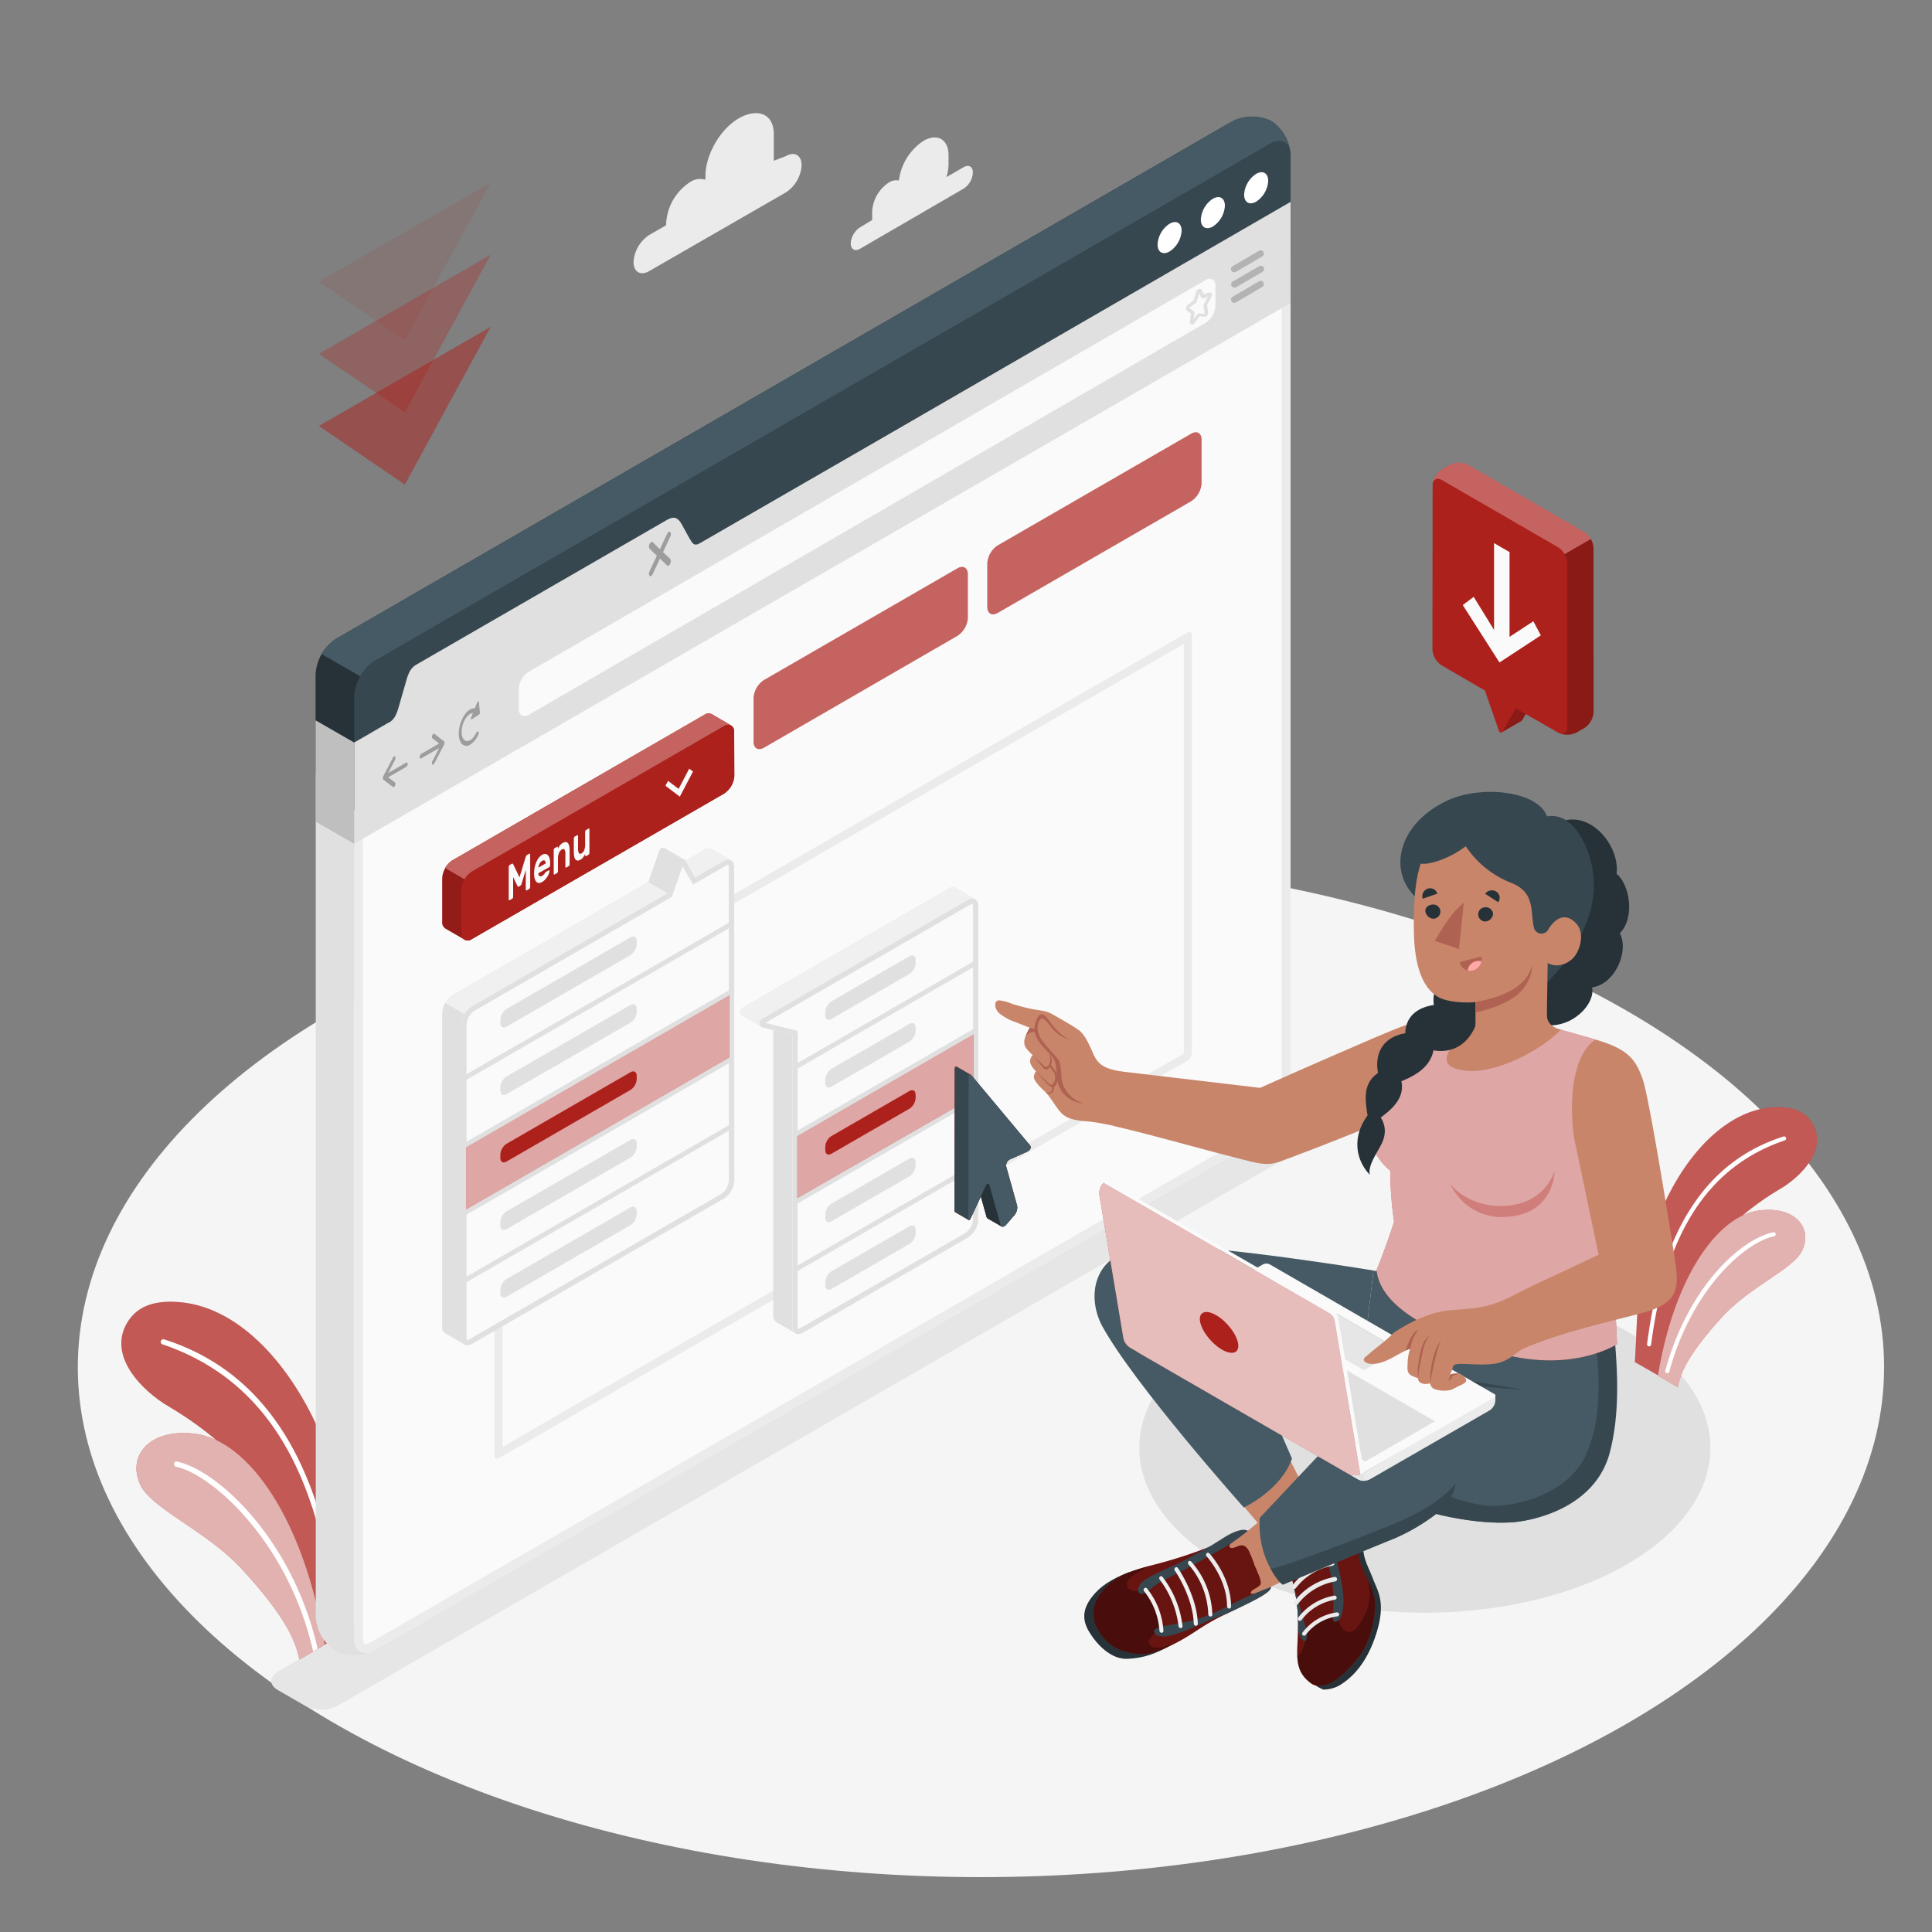 <svg xmlns="http://www.w3.org/2000/svg" viewBox="0 0 500 500"><rect x="0" y="0" width="500" height="500" fill="#808080" stroke="none"/><g id="freepik--Floor--inject-38"><ellipse id="freepik--floor--inject-38" cx="253.87" cy="353.84" rx="233.73" ry="131.96" style="fill:#f5f5f5"></ellipse></g><g id="freepik--Shadows--inject-38"><path id="freepik--Shadow--inject-38" d="M79.06,441.51l-7.17-4.14c-2.26-1.31-2.26-3.42,0-4.73L323.52,287.35a9.09,9.09,0,0,1,8.19,0l7.22,4.14c2.26,1.3,2.26,3.41,0,4.71L87.25,441.51A9.09,9.09,0,0,1,79.06,441.51Z" style="fill:#e6e6e6"></path><ellipse id="freepik--shadow--inject-38" cx="368.76" cy="374.7" rx="73.9" ry="42.67" style="fill:#e0e0e0"></ellipse></g><g id="freepik--Plants--inject-38"><g id="freepik--plants--inject-38"><path d="M91.66,421.24c-1-15.22.07-30.69-9.42-51.69-8-17.62-21.12-31.5-36.07-32.58-6.2-.45-10.68,1-13.29,5.41-4.57,7.75,2.24,16.06,9.54,20.85C45.63,365.34,72,379,79.29,409.29l3.16,17.25,1-.59Z" style="fill:#AD211C"></path><path d="M91.66,421.24c-1-15.22.07-30.69-9.42-51.69-8-17.62-21.12-31.5-36.07-32.58-6.2-.45-10.68,1-13.29,5.41-4.57,7.75,2.24,16.06,9.54,20.85C45.63,365.34,72,379,79.29,409.29l3.16,17.25,1-.59Z" style="fill:#fff;opacity:0.25"></path><path d="M86.85,416a.67.67,0,0,1-.57-.58C81.54,378.6,67.55,356.56,42,347.89a.66.66,0,0,1-.34-.89.69.69,0,0,1,.89-.34c25.77,8.23,40.25,31.29,45.05,68.63A.67.67,0,0,1,87,416Z" style="fill:#fff"></path><path d="M77.49,429.51c-1.08-5.28-3.92-11.4-14.67-23.19-9.28-10.18-23.75-15.86-26.58-22.18-3.4-7.6,2.7-14.58,14.34-13.07,14,1.82,28.27,22.64,33.46,54.57Z" style="fill:#AD211C"></path><path d="M77.49,429.51c-1.08-5.28-3.92-11.4-14.67-23.19-9.28-10.18-23.75-15.86-26.58-22.18-3.4-7.6,2.7-14.58,14.34-13.07,14,1.82,28.27,22.64,33.46,54.57Z" style="fill:#fff;opacity:0.65"></path><path d="M45.83,378.26a.65.65,0,0,0-.79.52.67.67,0,0,0,.52.8c9.41,2,29.08,19.65,35.45,47.69a.5.5,0,0,0,0,.13l1.19-.7C75.77,398.33,56.22,380.43,45.83,378.26Z" style="fill:#fff"></path></g><g id="freepik--plants--inject-38"><path d="M423.1,352.51c.82-11.92-.06-24,7.37-40.45,6.23-13.79,16.52-24.64,28.23-25.49,4.85-.35,8.35.78,10.39,4.23,3.58,6.07-1.75,12.57-7.46,16.32-2.51,1.65-23.17,12.33-28.85,36l-2.47,13.49-.82-.46Z" style="fill:#AD211C"></path><path d="M423.1,352.51c.82-11.92-.06-24,7.37-40.45,6.23-13.79,16.52-24.64,28.23-25.49,4.85-.35,8.35.78,10.39,4.23,3.58,6.07-1.75,12.57-7.46,16.32-2.51,1.65-23.17,12.33-28.85,36l-2.47,13.49-.82-.46Z" style="fill:#fff;opacity:0.25"></path><path d="M426.86,348.44a.53.53,0,0,0,.45-.45c3.71-28.85,14.66-46.1,34.63-52.88a.52.52,0,0,0,.27-.69.55.55,0,0,0-.7-.27c-20.16,6.44-31.49,24.48-35.25,53.7a.54.54,0,0,0,.46.59Z" style="fill:#fff"></path><path d="M434.19,359c.84-4.14,3.07-8.92,11.47-18.15,7.26-8,18.59-12.41,20.81-17.36,2.66-5.94-2.12-11.4-11.22-10.22C444.3,314.67,433.12,331,429.07,356Z" style="fill:#AD211C"></path><path d="M434.19,359c.84-4.14,3.07-8.92,11.47-18.15,7.26-8,18.59-12.41,20.81-17.36,2.66-5.94-2.12-11.4-11.22-10.22C444.3,314.67,433.12,331,429.07,356Z" style="fill:#fff;opacity:0.65"></path><path d="M431.61,355.35A.54.54,0,0,0,432,355c5.91-21.64,19.77-33.52,27.13-35.06a.53.53,0,0,0,.41-.63.51.51,0,0,0-.62-.4c-8.15,1.7-21.91,13.72-27.94,35.81a.53.53,0,0,0,.37.65A.55.55,0,0,0,431.61,355.35Z" style="fill:#fff"></path></g></g><g id="freepik--Clouds--inject-38"><g id="freepik--clouds--inject-38"><path d="M222.59,58.83l3.13-1.9a6.48,6.48,0,0,1,0-.65V54.73a9.56,9.56,0,0,1,4.33-7.5,3.35,3.35,0,0,1,2.58-.5A14.47,14.47,0,0,1,239,36.45c3.58-2.06,6.48-.39,6.48,3.74v2.33a11.25,11.25,0,0,1-.55,3.32l4.45-2.57c1.33-.77,2.4-.15,2.4,1.39a5.31,5.31,0,0,1-2.4,4.16l-26.8,15.56c-1.33.77-2.41.14-2.41-1.39A5.32,5.32,0,0,1,222.59,58.83Z" style="fill:#ebebeb"></path><path d="M203.38,40.41l-3.13,1.2v-6.9c0-5.47-4.37-6.78-9.1-4.05h0c-4.74,2.74-8.58,9.39-8.58,14.86v1a4.62,4.62,0,0,0-4,.62h0a13.63,13.63,0,0,0-6.17,10.69v.45l-4.37,2.53a9,9,0,0,0-4.07,7c0,2.59,1.82,3.64,4.07,2.34L203.38,49.8a9,9,0,0,0,4.07-7C207.45,40.16,205.63,39.11,203.38,40.41Z" style="fill:#ebebeb"></path></g></g><g id="freepik--Arrows--inject-38"><g id="freepik--down-arrows--inject-38"><polygon points="82.53 110.24 127 84.57 104.77 125.41 82.53 110.24" style="fill:#AD211C;opacity:0.5"></polygon><polygon points="82.53 91.57 127 65.9 104.77 106.74 82.53 91.57" style="fill:#AD211C;opacity:0.3"></polygon><polygon points="82.53 72.9 127 47.23 104.77 88.07 82.53 72.9" style="fill:#AD211C;opacity:0.1"></polygon></g></g><g id="freepik--Window--inject-38"><g id="freepik--window--inject-38"><g id="freepik--window--inject-38"><path d="M97,427a9,9,0,0,1-4.17,1.27,10.58,10.58,0,0,1-6.11-1.07,11.34,11.34,0,0,1-5-9l0-205.65,10,5.77V424c0,2.41,1.21,3.8,3,3.8A5.2,5.2,0,0,0,97,427Z" style="fill:#e0e0e0"></path><path d="M334,284.05a11.73,11.73,0,0,1-5.31,9.21L97,427c-2.92,1.7-5.3.32-5.3-3.07V192.17l14.63-8.44c2.92-1.7,147.27-85,150.19-86.72L334,52.24V284.05Z" style="fill:#fafafa"></path><path d="M331.72,56.17V284.05a9.53,9.53,0,0,1-4.17,7.24L95.83,425.08a2.61,2.61,0,0,1-1.23.42c-.58,0-.67-1-.67-1.53V193.48l13.5-7.79,76-43.91L257.62,99l74.1-42.8M334,52.24,256.48,97c-2.92,1.69-147.27,85-150.19,86.72l-14.63,8.44V424c0,2.41,1.2,3.8,2.94,3.8A4.78,4.78,0,0,0,97,427L328.68,293.26a11.73,11.73,0,0,0,5.31-9.21V52.24Z" style="fill:#ebebeb"></path><path d="M308.3,165.53h0m-1.93,1.12V272.41a.85.85,0,0,1-.18.34L130.08,374.43V268.66a.94.94,0,0,1,.18-.33L306.37,166.65m1.43-3.11a1,1,0,0,0-.55.17L129.2,266.5a2.72,2.72,0,0,0-1.23,2.13v108c0,.55.27.88.68.88a1.12,1.12,0,0,0,.54-.17l178.05-102.8a2.7,2.7,0,0,0,1.23-2.12v-108c0-.56-.28-.88-.68-.88Z" style="fill:#ebebeb"></path><path d="M86.67,208.52a11.37,11.37,0,0,1-5-9v-25A11.76,11.76,0,0,1,87,165.3L318.71,31.51a11.41,11.41,0,0,1,10.3-.19,11.38,11.38,0,0,1,5,9v25a11.69,11.69,0,0,1-5.31,9.2L97,208.33A11.39,11.39,0,0,1,86.67,208.52Z" style="fill:#263238"></path><path d="M333.94,39.47c-.37-2.75-2.61-3.75-5.26-2.21L97,171.05a11.26,11.26,0,0,0-3.75,4l-10-5.77a11,11,0,0,1,3.76-4L318.72,31.52a11.34,11.34,0,0,1,10.28-.2A11.4,11.4,0,0,1,333.94,39.47Z" style="fill:#455a64"></path><path d="M334,40.33V52.24L256.48,97c-2.92,1.69-147.27,85-150.19,86.72l-14.63,8.44V180.26a11.77,11.77,0,0,1,5.3-9.21L328.68,37.26C331.6,35.57,334,36.94,334,40.33Z" style="fill:#37474f"></path><path d="M325.09,45c1.72-1,3.12-.19,3.12,1.8a6.9,6.9,0,0,1-3.12,5.39c-1.71,1-3.11.18-3.11-1.8A6.9,6.9,0,0,1,325.09,45Z" style="fill:#fff"></path><path d="M313.89,51.44c1.72-1,3.11-.19,3.11,1.8a6.86,6.86,0,0,1-3.11,5.38c-1.72,1-3.11.19-3.11-1.79A6.86,6.86,0,0,1,313.89,51.44Z" style="fill:#fff"></path><path d="M302.69,57.9c1.72-1,3.11-.19,3.11,1.79a6.86,6.86,0,0,1-3.11,5.39c-1.72,1-3.11.19-3.11-1.79A6.86,6.86,0,0,1,302.69,57.9Z" style="fill:#fff"></path><path d="M100.67,187c1.48-.86,2-2.16,2.69-4.66l1.63-5.64c.59-2.26,1.21-3.81,2.7-4.66l64.85-37.45c1.49-.86,2.66-1,3.79.92l2,3.63c.85,1.46,1.27,2.32,2.75,1.46l50.36-29.06L334,52.24v26.2L91.66,218.36V192.17l9-5.22" style="fill:#e0e0e0"></path><polygon points="91.66 192.17 91.66 218.35 81.67 212.59 81.67 186.43 91.66 192.17" style="fill:#e0e0e0"></polygon><polygon points="91.66 192.17 91.66 218.35 81.67 212.59 81.67 186.43 91.66 192.17" style="opacity:0.15"></polygon><path d="M105.13,197.36l-4.66,2.69,1.77-3.42a.83.83,0,0,0,0-.83c-.14-.17-.37-.05-.53.25l-2.53,4.87h0a1.34,1.34,0,0,0-.07.18.14.14,0,0,1,0,.06,1.15,1.15,0,0,0,0,.26.66.66,0,0,0,0,.21l0,0a.41.41,0,0,0,.07.11h0l2.53,1.94a.21.21,0,0,0,.25,0,.78.78,0,0,0,.28-.36c.14-.32.12-.67,0-.79l-1.77-1.37,4.66-2.69a1,1,0,0,0,.38-.8C105.51,197.4,105.34,197.24,105.13,197.36Z" style="opacity:0.3"></path><path d="M109,195.11l4.66-2.69-1.77-1.37c-.16-.12-.18-.48,0-.8s.37-.48.53-.36l2.53,2h0a.26.26,0,0,1,.07.1s0,0,0,0a.66.66,0,0,1,0,.21,1.07,1.07,0,0,1,0,.25.14.14,0,0,0,0,.06,1.34,1.34,0,0,1-.07.18v0l-2.53,4.87a.7.7,0,0,1-.25.28.2.2,0,0,1-.28,0,.85.85,0,0,1,0-.84l1.77-3.42-4.66,2.7c-.21.12-.38-.05-.38-.37A1,1,0,0,1,109,195.11Z" style="opacity:0.3"></path><path d="M123.93,181.67c0-.28-.27-.24-.4.06l-.63,1.57c-1.09-.12-2.41.94-3.31,2.83-1.15,2.45-1.15,5.34,0,6.45a1.66,1.66,0,0,0,2.1.13,5.65,5.65,0,0,0,2.09-2.55.77.77,0,0,0,0-.81c-.14-.15-.38,0-.53.3-.86,1.83-2.26,2.64-3.13,1.81s-.86-3,0-4.82c.62-1.3,1.5-2.07,2.27-2.12l-.48,1.18c-.12.31,0,.59.19.46l1.9-1.24a.61.61,0,0,0,.21-.52Z" style="opacity:0.3"></path><path d="M171.59,142.9l1.87-4a1.2,1.2,0,0,0,0-1.23c-.22-.22-.58,0-.8.46l-1.87,4-1.87-1.8c-.22-.21-.58,0-.8.46a1.2,1.2,0,0,0,0,1.23l1.87,1.8-1.87,4a1.2,1.2,0,0,0,0,1.23.31.31,0,0,0,.4,0,1.2,1.2,0,0,0,.4-.49l1.87-4,1.87,1.8a.31.31,0,0,0,.4,0,1.4,1.4,0,0,0,.4-1.72Z" style="opacity:0.3"></path><path d="M134.26,183.47V178.3a5.66,5.66,0,0,1,2.56-4.43L312,72.48c1.41-.82,2.55-.16,2.55,1.47v5.18A5.63,5.63,0,0,1,312,83.55L136.82,185C135.41,185.76,134.26,185.1,134.26,183.47Z" style="fill:#fafafa"></path><path d="M308.56,84a.79.79,0,0,1-.23,0,.7.7,0,0,1-.39-.78l.26-2.1-1-.71a.67.67,0,0,1-.27-.57,1.13,1.13,0,0,1,.42-.89l1.5-1.16a.2.2,0,0,0,.07-.12l.67-2.2a.93.93,0,0,1,.76-.71A.61.61,0,0,1,311,75l.56,1.2,1.27-.49a.59.59,0,0,1,.67.16.91.91,0,0,1,0,1l-1.09,2a.28.28,0,0,0,0,.13l.25,1.84a1.15,1.15,0,0,1-.32.92.67.67,0,0,1-.59.23l-1.23-.15-1.32,1.69A.77.77,0,0,1,308.56,84Zm-.73-4.27,1,.71a.73.73,0,0,1,.26.7l-.17,1.4.89-1.13a.74.74,0,0,1,.67-.32l1.23.15a.3.3,0,0,0,.05-.14l-.26-1.84a1.15,1.15,0,0,1,.13-.67l.95-1.78-1,.38a.61.61,0,0,1-.77-.31l-.45-1-.59,2a1.18,1.18,0,0,1-.37.56l-1.51,1.16A.42.42,0,0,0,307.83,79.68Z" style="fill:#e0e0e0"></path><g style="opacity:0.2"><path d="M319.46,70.47A.84.84,0,0,1,319,68.9l6.84-4a.84.84,0,1,1,.84,1.46l-6.84,4A.78.78,0,0,1,319.46,70.47Z"></path><path d="M319.46,74.42a.84.84,0,0,1-.42-1.57l6.84-3.95a.84.84,0,1,1,.84,1.46l-6.84,4A.78.78,0,0,1,319.46,74.42Z"></path><path d="M319.46,78.38A.85.85,0,0,1,319,76.8l6.84-4a.84.84,0,0,1,1.15.31.84.84,0,0,1-.31,1.15l-6.84,4A.79.79,0,0,1,319.46,78.38Z"></path></g></g><path d="M258.2,141.16l50.08-28.91c1.48-.86,2.68-.16,2.68,1.55v11.26a6,6,0,0,1-2.69,4.65L258.2,158.62c-1.48.86-2.68.16-2.68-1.55V145.81A6,6,0,0,1,258.2,141.16Z" style="fill:#AD211C"></path><path d="M258.2,141.16l50.08-28.91c1.48-.86,2.68-.16,2.68,1.55v11.26a6,6,0,0,1-2.69,4.65L258.2,158.62c-1.48.86-2.68.16-2.68-1.55V145.81A6,6,0,0,1,258.2,141.16Z" style="fill:#fff;opacity:0.3"></path><path d="M197.71,176l50.08-28.91c1.48-.85,2.68-.16,2.68,1.55v11.26a5.94,5.94,0,0,1-2.69,4.65L197.71,193.5c-1.48.85-2.68.16-2.68-1.56V180.69A6,6,0,0,1,197.71,176Z" style="fill:#AD211C"></path><path d="M197.71,176l50.08-28.91c1.48-.85,2.68-.16,2.68,1.55v11.26a5.94,5.94,0,0,1-2.69,4.65L197.71,193.5c-1.48.85-2.68.16-2.68-1.56V180.69A6,6,0,0,1,197.71,176Z" style="fill:#fff;opacity:0.3"></path></g><g id="freepik--menu-button--inject-38"><path d="M190,189.49a1.88,1.88,0,0,0-.79-1.74l-5-2.92a1.91,1.91,0,0,0-1.9.19l-65.18,37.62a6,6,0,0,0-2.69,4.66v11.25a1.89,1.89,0,0,0,.78,1.73c.48.29,4.57,2.65,5.07,2.93a1.89,1.89,0,0,0,1.89-.19l65.19-37.61a5.91,5.91,0,0,0,2.69-4.65Z" style="fill:#AD211C"></path><path d="M190,189.49a1.88,1.88,0,0,0-.79-1.74l-5-2.92a1.91,1.91,0,0,0-1.9.19l-65.18,37.62a6,6,0,0,0-2.69,4.66v11.25a1.89,1.89,0,0,0,.78,1.73c.48.29,4.57,2.65,5.07,2.93a1.89,1.89,0,0,0,1.89-.19l65.19-37.61a5.91,5.91,0,0,0,2.69-4.65Z" style="opacity:0.15"></path><path d="M122.1,225.56l65.17-37.62a1.64,1.64,0,0,1,2.69,1.55l0,11.27a5.93,5.93,0,0,1-2.68,4.65L122.1,243a1.64,1.64,0,0,1-2.69-1.55V230.21A5.94,5.94,0,0,1,122.1,225.56Z" style="fill:#AD211C"></path><path d="M189.18,187.75a1.91,1.91,0,0,0-1.9.19l-65.17,37.61a5.69,5.69,0,0,0-1.91,2l-5-2.91a5.5,5.5,0,0,1,1.9-2L182.24,185a1.91,1.91,0,0,1,1.9-.19Z" style="fill:#AD211C"></path><path d="M189.18,187.75a1.91,1.91,0,0,0-1.9.19l-65.17,37.61a5.69,5.69,0,0,0-1.91,2l-5-2.91a5.5,5.5,0,0,1,1.9-2L182.24,185a1.91,1.91,0,0,1,1.9-.19Z" style="fill:#fff;opacity:0.3"></path><path d="M134.44,227.05l1.6-5.22.11-.27a.65.65,0,0,1,.25-.29l.58-.33a.12.12,0,0,1,.16,0,.31.31,0,0,1,.07.21v8.4a.77.77,0,0,1-.07.29.48.48,0,0,1-.16.2l-.69.39a.12.12,0,0,1-.16,0,.29.29,0,0,1-.06-.21v-5.08L135,228.7a2.93,2.93,0,0,1-.12.28.48.48,0,0,1-.2.22l-.43.26a.18.18,0,0,1-.2,0,.79.79,0,0,1-.12-.15L132.8,227v5.08a.72.72,0,0,1-.06.29.48.48,0,0,1-.16.2l-.69.39a.12.12,0,0,1-.16,0,.29.29,0,0,1-.07-.21v-8.4a.77.77,0,0,1,.07-.29.45.45,0,0,1,.16-.19l.58-.33c.11-.07.19-.07.25,0l.11.15Z" style="fill:#fafafa"></path><path d="M138.23,225.94a7.91,7.91,0,0,1,.14-1.45,7,7,0,0,1,.42-1.36,5.38,5.38,0,0,1,.65-1.13,3.1,3.1,0,0,1,.86-.77,1.4,1.4,0,0,1,.86-.22,1,1,0,0,1,.65.33,2,2,0,0,1,.42.82,4.23,4.23,0,0,1,.15,1.18v.58a.62.62,0,0,1-.07.29.42.42,0,0,1-.16.2L139.33,226a1.09,1.09,0,0,0,.08.48.55.55,0,0,0,.21.26.49.49,0,0,0,.32.05,1.12,1.12,0,0,0,.36-.13,2,2,0,0,0,.44-.34A2.47,2.47,0,0,0,141,226a2.33,2.33,0,0,1,.15-.23.53.53,0,0,1,.16-.13l.68-.39a.13.13,0,0,1,.16,0,.22.22,0,0,1,.06.21,1.58,1.58,0,0,1-.13.54,4.4,4.4,0,0,1-.36.78,5.54,5.54,0,0,1-.61.81,3.39,3.39,0,0,1-.83.68,1.53,1.53,0,0,1-.86.24,1,1,0,0,1-.65-.34,2.19,2.19,0,0,1-.42-.88A5.74,5.74,0,0,1,138.23,225.94Zm2.07-3.15a1.82,1.82,0,0,0-.42.36,2.66,2.66,0,0,0-.29.45,2.3,2.3,0,0,0-.18.5,2.86,2.86,0,0,0-.08.45l1.91-1.1a1.61,1.61,0,0,0-.07-.37.69.69,0,0,0-.15-.31.43.43,0,0,0-.28-.12A.84.84,0,0,0,140.3,222.79Z" style="fill:#fafafa"></path><path d="M147.42,223.67a.58.58,0,0,1-.07.28.37.37,0,0,1-.16.2l-.64.37a.12.12,0,0,1-.16,0,.31.31,0,0,1-.07-.21V221a2,2,0,0,0-.23-1.12c-.16-.22-.4-.23-.73,0a1.76,1.76,0,0,0-.7.88,3.46,3.46,0,0,0-.26,1.4v3.3a.77.77,0,0,1-.07.29.56.56,0,0,1-.16.2l-.64.37c-.07,0-.12,0-.16,0a.24.24,0,0,1-.07-.2V220a.58.58,0,0,1,.07-.28.37.37,0,0,1,.16-.2l.64-.37a.12.12,0,0,1,.16,0,.31.31,0,0,1,.07.21v.3a4.88,4.88,0,0,1,.51-.86,2.29,2.29,0,0,1,.7-.62,1.39,1.39,0,0,1,.87-.25.76.76,0,0,1,.55.34,1.92,1.92,0,0,1,.3.79,6.43,6.43,0,0,1,.09,1.12Z" style="fill:#fafafa"></path><path d="M148.5,217a.77.77,0,0,1,.07-.29.45.45,0,0,1,.16-.19l.64-.37c.07,0,.12,0,.16,0a.24.24,0,0,1,.07.2v3.31a2.12,2.12,0,0,0,.22,1.12c.14.23.38.25.7.06a1.64,1.64,0,0,0,.69-.86,3.91,3.91,0,0,0,.23-1.38v-3.31a.72.72,0,0,1,.07-.28.43.43,0,0,1,.16-.2l.64-.37a.13.13,0,0,1,.17,0,.29.29,0,0,1,.06.21v6.06a.79.79,0,0,1-.06.29.4.4,0,0,1-.17.19l-.64.37a.11.11,0,0,1-.16,0,.29.29,0,0,1-.07-.21V221a5.3,5.3,0,0,1-.48.82,2.1,2.1,0,0,1-.69.64,1.4,1.4,0,0,1-.85.25.81.81,0,0,1-.55-.35,2,2,0,0,1-.28-.81,6.23,6.23,0,0,1-.09-1.11Z" style="fill:#fafafa"></path><polygon points="175.94 206.17 172.22 203.36 172.89 202.09 175.63 204.16 178.37 198.93 179.35 199.67 175.94 206.17" style="fill:#fafafa"></polygon></g></g><g id="freepik--dropdown-menu-2--inject-38"><g id="freepik--dropdown-menu--inject-38"><path d="M253.16,234.48a1.88,1.88,0,0,0-.79-1.74l-5-2.9a1.88,1.88,0,0,0-1.9.18l-42.69,24.64-2.68,1.55v84.21a1.91,1.91,0,0,0,.77,1.73l5.07,2.92a1.87,1.87,0,0,0,1.89-.19l42.7-24.63a5.93,5.93,0,0,0,2.68-4.65Z" style="fill:#e0e0e0"></path><path d="M247.34,229.84a1.88,1.88,0,0,0-1.91.18l-42.68,24.63-2.68,1.56-8,4.6a1.21,1.21,0,0,0,0,2.09,53,53,0,0,0,5.34,3l7.66,1.93v-8.73l2.69-1.55,42.67-24.64a1.91,1.91,0,0,1,1.9-.19C251.89,232.46,247.83,230.11,247.34,229.84Z" style="fill:#f0f0f0"></path><path d="M253.15,234.48a1.64,1.64,0,0,0-2.69-1.55l-45.35,26.19-8,4.6a1.2,1.2,0,0,0,0,2.08,1.05,1.05,0,0,0,.31.12l7.66,1.93v75.48a1.63,1.63,0,0,0,2.68,1.55l42.7-24.63a5.94,5.94,0,0,0,2.69-4.65Z" style="fill:#fafafa"></path><path d="M251.69,233.89a1,1,0,0,1,.13.59l0,81.12a4.6,4.6,0,0,1-2,3.5l-42.69,24.62a1.34,1.34,0,0,1-.56.2,1,1,0,0,1-.13-.59V266.81l-1-.25-7.34-1.85,7.68-4.43,45.36-26.19a1.17,1.17,0,0,1,.53-.19h0m0-1.33a2.46,2.46,0,0,0-1.2.37l-45.35,26.19-8,4.6a1.2,1.2,0,0,0,0,2.08,1.05,1.05,0,0,0,.31.12l7.66,1.93v75.48a1.88,1.88,0,0,0,.79,1.74,1.34,1.34,0,0,0,.69.18,2.4,2.4,0,0,0,1.2-.37l42.7-24.63a5.94,5.94,0,0,0,2.69-4.65l0-81.12a1.88,1.88,0,0,0-.79-1.74,1.35,1.35,0,0,0-.7-.18Z" style="fill:#e0e0e0"></path><polygon points="205.11 310.79 205.11 312.22 253.17 284.48 253.17 283.04 205.11 310.79" style="fill:#e0e0e0"></polygon><polygon points="205.11 329.69 253.17 301.94 253.17 300.5 205.11 328.25 205.11 329.69" style="fill:#e0e0e0"></polygon><polygon points="205.11 275.87 205.11 277.3 253.16 249.56 253.16 248.12 205.11 275.87" style="fill:#e0e0e0"></polygon><polygon points="205.11 293.33 205.11 294.76 253.16 267.02 253.16 265.58 205.11 293.33" style="fill:#e0e0e0"></polygon><polygon points="206.35 294.05 251.97 267.71 251.97 283.86 206.35 310.07 206.35 294.05" style="fill:#AD211C"></polygon><polygon points="206.35 294.05 251.97 267.71 251.97 283.86 206.35 310.07 206.35 294.05" style="fill:#fff;opacity:0.6"></polygon><path d="M215.19,294l20.16-11.64c.89-.51,1.61-.1,1.61.93v.86a3.55,3.55,0,0,1-1.61,2.79l-20.16,11.64c-.89.52-1.61.1-1.61-.93v-.86A3.58,3.58,0,0,1,215.19,294Z" style="fill:#AD211C"></path><path d="M215.19,276.6,235.35,265c.89-.51,1.61-.09,1.61.94v.85a3.55,3.55,0,0,1-1.61,2.79l-20.16,11.65c-.89.51-1.61.09-1.61-.93v-.86A3.55,3.55,0,0,1,215.19,276.6Z" style="fill:#e0e0e0"></path><path d="M215.19,259.12l20.16-11.64c.89-.52,1.61-.1,1.61.93v.86a3.58,3.58,0,0,1-1.61,2.79L215.19,263.7c-.89.51-1.61.1-1.61-.93v-.86A3.55,3.55,0,0,1,215.19,259.12Z" style="fill:#e0e0e0"></path><path d="M215.19,329l20.16-11.64c.89-.51,1.61-.09,1.61.93v.86a3.55,3.55,0,0,1-1.61,2.79l-20.16,11.64c-.89.52-1.61.1-1.61-.93v-.85A3.58,3.58,0,0,1,215.19,329Z" style="fill:#e0e0e0"></path><path d="M215.19,311.49l20.16-11.64c.89-.52,1.61-.1,1.61.93v.85a3.58,3.58,0,0,1-1.61,2.8l-20.16,11.64c-.89.51-1.61.1-1.61-.93v-.86A3.55,3.55,0,0,1,215.19,311.49Z" style="fill:#e0e0e0"></path></g></g><g id="freepik--dropdown-menu-1--inject-38"><g id="freepik--dropdown-menu--inject-38"><path d="M190,224.4a1.88,1.88,0,0,0-.79-1.74l-5-2.9a1.9,1.9,0,0,0-1.91.18l-65.18,37.61a6,6,0,0,0-2.69,4.65v81.11a1.89,1.89,0,0,0,.78,1.73c.48.29,4.57,2.65,5.07,2.93a1.92,1.92,0,0,0,1.89-.19l65.19-37.61a5.91,5.91,0,0,0,2.69-4.65Z" style="fill:#e0e0e0"></path><path d="M189.18,222.66a1.91,1.91,0,0,0-1.9.19l-65.17,37.61a5.61,5.61,0,0,0-1.91,2l-5-2.91a5.5,5.5,0,0,1,1.9-2l65.18-37.61a1.88,1.88,0,0,1,1.91-.18Z" style="fill:#f0f0f0"></path><path d="M179.9,227.11l-2.5-4.34a.9.9,0,0,0-.35-.35l-5-2.92a1,1,0,0,0-1.39.51l-2.87,8.28,5,2.93Z" style="fill:#e0e0e0"></path><path d="M190,224.4a1.64,1.64,0,0,0-2.69-1.55l-7.37,4.25-2.5-4.33a1,1,0,0,0-1.73.16l-2.86,8.26L122.1,260.46a6,6,0,0,0-2.69,4.66v81.1a1.89,1.89,0,0,0,.8,1.75,1.92,1.92,0,0,0,1.89-.19l65.2-37.61a5.93,5.93,0,0,0,2.68-4.65Z" style="fill:#fafafa"></path><path d="M188.5,223.81a1,1,0,0,1,.12.59l0,81.12a4.65,4.65,0,0,1-2,3.5l-65.2,37.6a1.12,1.12,0,0,1-.55.19s-.13-.19-.13-.59v-81.1a4.6,4.6,0,0,1,2-3.5l50.71-29.27.43-.25.16-.47,2.59-7.47,2.08,3.61.67,1.16,1.16-.67,7.37-4.26a1.23,1.23,0,0,1,.56-.19m-11.93-1.52a.93.93,0,0,0-.9.64l-2.86,8.26L122.1,260.46a6,6,0,0,0-2.69,4.66v81.1a1.89,1.89,0,0,0,.8,1.75,1.41,1.41,0,0,0,.69.17,2.52,2.52,0,0,0,1.2-.36l65.2-37.61a5.93,5.93,0,0,0,2.68-4.65l0-81.12a1.88,1.88,0,0,0-.79-1.74,1.38,1.38,0,0,0-.7-.18,2.43,2.43,0,0,0-1.2.37l-7.37,4.25-2.5-4.33a1,1,0,0,0-.83-.48Z" style="fill:#e0e0e0"></path><polygon points="119.41 278.77 119.41 280.21 189.98 239.47 189.98 238.03 119.41 278.77" style="fill:#e0e0e0"></polygon><polygon points="119.41 313.7 119.41 315.13 189.98 274.39 189.98 272.96 119.41 313.7" style="fill:#e0e0e0"></polygon><polygon points="119.41 332.59 189.98 291.85 189.98 290.42 119.41 331.16 119.41 332.59" style="fill:#e0e0e0"></polygon><polygon points="119.41 296.24 119.41 297.67 189.98 256.93 189.98 255.5 119.41 296.24" style="fill:#e0e0e0"></polygon><polygon points="120.67 296.95 188.76 257.63 188.74 273.67 120.67 312.98 120.67 296.95" style="fill:#AD211C"></polygon><polygon points="120.67 296.95 188.76 257.63 188.74 273.67 120.67 312.98 120.67 296.95" style="fill:#fff;opacity:0.6"></polygon><path d="M131.11,296l32.06-18.51c.89-.51,1.61-.09,1.61.93v.86a3.55,3.55,0,0,1-1.61,2.79L131.11,300.6c-.89.52-1.62.1-1.62-.93v-.85A3.59,3.59,0,0,1,131.11,296Z" style="fill:#AD211C"></path><path d="M131.11,278.59l32.06-18.51c.89-.52,1.61-.1,1.61.93v.85a3.58,3.58,0,0,1-1.61,2.8l-32.06,18.51c-.89.51-1.62.09-1.62-.93v-.86A3.56,3.56,0,0,1,131.11,278.59Z" style="fill:#e0e0e0"></path><path d="M131.11,261.11l32.06-18.51c.89-.51,1.61-.1,1.61.93v.86a3.55,3.55,0,0,1-1.61,2.79l-32.06,18.51c-.89.51-1.62.1-1.62-.93v-.86A3.56,3.56,0,0,1,131.11,261.11Z" style="fill:#e0e0e0"></path><path d="M131.11,331l32.06-18.51c.89-.51,1.61-.09,1.61.93v.86a3.55,3.55,0,0,1-1.61,2.79l-32.06,18.51c-.89.52-1.62.1-1.62-.93v-.85A3.59,3.59,0,0,1,131.11,331Z" style="fill:#e0e0e0"></path><path d="M131.11,313.48,163.17,295c.89-.52,1.61-.1,1.61.93v.86a3.58,3.58,0,0,1-1.61,2.79l-32.06,18.51c-.89.51-1.62.1-1.62-.93v-.86A3.56,3.56,0,0,1,131.11,313.48Z" style="fill:#e0e0e0"></path></g></g><g id="freepik--Cursor--inject-38"><g id="freepik--Arrow--inject-38"><path d="M266.54,296.41l-15.05-18a1.1,1.1,0,0,0-.27-.24l-3.61-2.09c-.31-.18-.53.06-.53.65L247,313.13c0,.31.05.49.13.54l3.61,2.09c.12.06.31-.13.53-.59l2.58-5.53,1.47,5.26a.7.7,0,0,0,.29.43l3.62,2.09c.3.17.74,0,1.16-.47l2.08-2.4a3.12,3.12,0,0,0,.76-2.5l-2.84-10.16a1.82,1.82,0,0,1,1.19-1.93l4.22-1.9C266.65,297.67,267,296.93,266.54,296.41Z" style="fill:#AD211C"></path><path d="M266.54,296.41l-15.05-18a1.1,1.1,0,0,0-.27-.24l-3.61-2.09c-.31-.18-.53.06-.53.65L247,313.13c0,.31.05.49.13.54l3.61,2.09c.12.06.31-.13.53-.59l2.58-5.53,1.47,5.26a.7.7,0,0,0,.29.43l3.62,2.09c.3.17.74,0,1.16-.47l2.08-2.4a3.12,3.12,0,0,0,.76-2.5l-2.84-10.16a1.82,1.82,0,0,1,1.19-1.93l4.22-1.9C266.65,297.67,267,296.93,266.54,296.41Z" style="fill:#37474f"></path><path d="M250.61,315.22l.08-36.43c0-.76.36-.94.8-.41l15.05,18c.44.52.11,1.26-.74,1.65l-4.22,1.9a1.82,1.82,0,0,0-1.19,1.93l2.84,10.16a3.12,3.12,0,0,1-.76,2.5l-2.08,2.4c-.61.7-1.26.72-1.45,0l-2.85-10.15c-.19-.68-.64-.6-1,.18l-3.81,8.16C250.9,316,250.61,316,250.61,315.22Z" style="fill:#455a64"></path><path d="M259.17,317.38l-3.56-2.05a.7.7,0,0,1-.29-.43l-1.47-5.25,1.23-2.64c.37-.78.82-.86,1-.18L258.93,317A.8.8,0,0,0,259.17,317.38Z" style="fill:#263238"></path></g></g><g id="freepik--Character--inject-38"><g id="freepik--character--inject-38"><g id="freepik--Bottom--inject-38"><path d="M338.07,386.16l-8.25-16.24-16.59,9.71,20.45,24.14s10.14-.93,11.77-6.22S340.86,387.92,338.07,386.16Z" style="fill:#c8856a"></path><path d="M349.75,392.54a8.61,8.61,0,0,1,2.3,2.51c.67,1,.46,5.8,1.1,8s1.13,2.82,2.2,5.62c1.18,3.1,3.37,5.93.9,13.89s-6.43,11.76-9.76,13.71a8.79,8.79,0,0,1-4,1s-4.37-1.65-3.7-4.24S349.75,392.54,349.75,392.54Z" style="fill:#263238"></path><path d="M330.57,401.28c.12.82,1.26,2.08,1.73,2.75,1.57,2.25,2.29,5.3,2.83,8,2.58,12.6-2.43,19,4.36,23.74,2,1.23,6,.89,12.23-7.05,3.17-4.06,5-12.4,3.74-16.18s-2.92-6.24-3.72-9.15-.38-8.32-2-10.81a11.67,11.67,0,0,0-3.93-3.39c-1.2-.73-3.84-1.69-5.06-2.39s-1.91-1.49-2.69-.6l1.41,1.75c2.21,3.06,1.6,3.51,1.54,5.14a25.85,25.85,0,0,0,.83,5.19c-1.58-2-2.22-3.72-3.94-3.42s-1.92.23-4.38,2.53S330.46,400.55,330.57,401.28Z" style="fill:#AD211C"></path><path d="M330.57,401.28c.12.82,1.26,2.08,1.73,2.75,1.57,2.25,2.29,5.3,2.83,8,2.58,12.6-2.43,19,4.36,23.74,2,1.23,6,.89,12.23-7.05,3.17-4.06,5-12.4,3.74-16.18s-2.92-6.24-3.72-9.15-.38-8.32-2-10.81a11.67,11.67,0,0,0-3.93-3.39c-1.2-.73-3.84-1.69-5.06-2.39s-1.91-1.49-2.69-.6l1.41,1.75c2.21,3.06,1.6,3.51,1.54,5.14a25.85,25.85,0,0,0,.83,5.19c-1.58-2-2.22-3.72-3.94-3.42s-1.92.23-4.38,2.53S330.46,400.55,330.57,401.28Z" style="opacity:0.4"></path><path d="M351.72,428.68c3.17-4.06,5-12.4,3.74-16.18a35.36,35.36,0,0,0-1.45-3.66c.05.25.13.52.16.73.08.49.14,1,.19,1.48a11.37,11.37,0,0,1-.63,5.72c-.71,1.57-2.36,5.51-4.48,5.59-1.2.05-2.21-1.12-2.68-2.46-.19-.57-.51-2.1-.51-2.1a18.61,18.61,0,0,0-5.52,2.25c-3.07,2-3,2.48-3,2.48a8,8,0,0,1,.1,2.7,6.77,6.77,0,0,1-1.14,2.69,4.12,4.12,0,0,1-.79.63c.13,2.91.89,5.19,3.74,7.18C341.45,437,345.53,436.62,351.72,428.68Z" style="opacity:0.3"></path><path d="M335.13,412a42.66,42.66,0,0,1,.79,10.07c1.16,3.23,2.17,3.14,2.31,1.46s-2.09-8.61-3.75-14.34C334.74,410.13,335,411.08,335.13,412Z" style="fill:#37474f"></path><path d="M342.8,391.78a7,7,0,0,0-1.23-4.61c-.3-.14-.59-.28-.81-.41-1.33-.75-1.91-1.49-2.69-.6l1.41,1.75c2.21,3.06,1.6,3.51,1.54,5.14a25.85,25.85,0,0,0,.83,5.19c1.28,5.47,2.45,7.3,3.06,12.47s-.43,8.64.3,8.93,2.2-.29,2.47-4.43-1.56-11.11-2.85-14.41S342.54,394,342.8,391.78Z" style="fill:#37474f"></path><path d="M346.42,418.16a.51.51,0,0,1-.26.14,12.37,12.37,0,0,0-8.26,4.84.52.52,0,0,1-.73.06.51.51,0,0,1-.06-.72,13.4,13.4,0,0,1,8.84-5.19.53.53,0,0,1,.61.41A.49.49,0,0,1,346.42,418.16Z" style="fill:#ebebeb"></path><path d="M345.77,413.85a.61.61,0,0,1-.26.15,13.82,13.82,0,0,0-8.7,5.28.52.52,0,0,1-.75.06.54.54,0,0,1-.06-.75,14.93,14.93,0,0,1,9.27-5.63.53.53,0,0,1,.5.89Z" style="fill:#ebebeb"></path><path d="M345.86,409.1a.5.5,0,0,1-.28.16,15.76,15.76,0,0,0-9.73,5.94.58.58,0,0,1-.82.06.58.58,0,0,1-.07-.82,16.88,16.88,0,0,1,10.35-6.31.57.57,0,0,1,.7.43A.56.56,0,0,1,345.86,409.1Z" style="fill:#ebebeb"></path><path d="M345.17,405.05a.55.55,0,0,1-.28.15,15.39,15.39,0,0,0-9.51,5.8.57.57,0,0,1-.8.06.56.56,0,0,1-.07-.8,16.43,16.43,0,0,1,10.13-6.17.57.57,0,0,1,.68.43A.55.55,0,0,1,345.17,405.05Z" style="fill:#ebebeb"></path><path d="M343.69,401.1a.71.71,0,0,1-.28.16,15.3,15.3,0,0,0-9.52,5.8.57.57,0,1,1-.86-.75,16.46,16.46,0,0,1,10.12-6.17.58.58,0,0,1,.69.43A.6.6,0,0,1,343.69,401.1Z" style="fill:#ebebeb"></path><polygon points="333.59 387.46 322.85 396.24 316.77 400.05 323.71 413.16 343.25 403.81 333.59 387.46" style="fill:#c8856a"></polygon><path d="M355.48,328.81s-39.1-6.47-55.83-6.37c-17.07.11-18.65,12.93-14.38,20.78,8.18,15,36.62,46.91,36.62,46.91s9.55-4.38,12.48-12.64l-6.48-14.88,20.7,6.59,2.39-2.91Z" style="fill:#455a64"></path><path d="M324.48,350a145.45,145.45,0,0,1,8.62,14.32l-5.21-1.66c-5.88-14-7.09-18.08-16.48-24.64C311.41,338,318.15,340.5,324.48,350Z" style="fill:#37474f"></path><path d="M355.48,328.81l60.27,11.05s4.77,22.22.16,36.1c-4.51,13.58-17.9,17.47-24.34,18-9.22.71-19.91-2.14-19.91-2.14a51.18,51.18,0,0,1-10.7,6.29c-5.38,2.15-28.95,12-28.95,12s-6.63-5.61-6-17.28L351,366.29Z" style="fill:#455a64"></path><path d="M332,410.1s-1.28-.59-3.12-4.06c6.1-1.44,26.17-9.29,32.65-12,11.54-4.89,15.11-10.06,15.11-10.06s.07,3.44-5,7.85a51.18,51.18,0,0,1-10.7,6.29C355.58,400.23,332,410.1,332,410.1Z" style="fill:#37474f"></path><path d="M384,389.58c5.77.93,21.29-1.93,26.34-12.87,4.94-10.71,3.27-23.5,2.17-34.5l1.86.44,3.27.88c.86,9.78,1.82,21.33-1,32.29-3.6,13.84-18.59,17.61-25,18.11-9.22.71-19.91-2.14-19.91-2.14l3.06-4.74A38.89,38.89,0,0,0,384,389.58Z" style="fill:#37474f"></path><path d="M348.3,369.14s1.08-1.29,3.37-4,6-7.75,15.42-7.38,27.65,2,27.65,2-19-3.23-25.52-4.32-10.92-.34-14.66,3-9.53,9.61-9.53,9.61Z" style="fill:#37474f"></path><path d="M361,357a18.83,18.83,0,0,1-4.43-13.13s-2.27,8.63,1.36,14.91Z" style="fill:#37474f"></path><path d="M292.15,406.88c-4.6,1.82-7.44,3.64-9.57,6.42s-2.77,5.58-.75,8.95,5.73,7.31,10.13,7.05,7.11-1.35,11.2-3.57Z" style="fill:#263238"></path><path d="M328.89,410.77c.07,1.38-5.74,4.13-11.77,7-6.47,3.08-8.06,5.09-13.34,7.69-6,3-8.33,3.14-13,1.84s-10.46-8-6.43-14.17c3.28-5,7.52-6.4,14-8.1a121.32,121.32,0,0,0,15.08-4.87c4.66-1.81,8.5-5.06,9.46-3.93-.67.32-5.54,3.33-4.62,4.15.23.42.92.29,2.12-.21a2,2,0,0,1,1.67-.08,3.23,3.23,0,0,1,1.21,1.45,38.25,38.25,0,0,1,1.46,3.69c.36.85.21.36.54,1.22s1.1,2.42,1,3.3c-.06.53-.44.7-.85,1s-1,.57-1.37.87c-.16.12-.43.52-.35.72s1,.18,1.34,0,.94-.29,1.36-.45S327.83,411.27,328.89,410.77Z" style="fill:#AD211C"></path><path d="M328.89,410.77c.07,1.38-5.74,4.13-11.77,7-6.47,3.08-8.06,5.09-13.34,7.69-6,3-8.33,3.14-13,1.84s-10.46-8-6.43-14.17c3.28-5,7.52-6.4,14-8.1a121.32,121.32,0,0,0,15.08-4.87c4.66-1.81,8.5-5.06,9.46-3.93-.67.32-5.54,3.33-4.62,4.15.23.42.92.29,2.12-.21a2,2,0,0,1,1.67-.08,3.23,3.23,0,0,1,1.21,1.45,38.25,38.25,0,0,1,1.46,3.69c.36.85.21.36.54,1.22s1.1,2.42,1,3.3c-.06.53-.44.7-.85,1s-1,.57-1.37.87c-.16.12-.43.52-.35.72s1,.18,1.34,0,.94-.29,1.36-.45S327.83,411.27,328.89,410.77Z" style="opacity:0.4"></path><path d="M305.85,424.47c-.87.44-6.35,3-8.06,1.46-1.87-1.66,2.53-4.29,2.53-4.29s.67-4.13-4.32-10.21c-.86.67-4.46.64-4.41-1.48s6.08-4.72,6.17-4.76c-6.18,1.65-10.24,3.08-13.42,7.95-4,6.17,1.75,12.87,6.43,14.17s7,1.13,13-1.84C304.38,425.17,305.32,424.78,305.85,424.47Z" style="opacity:0.3"></path><path d="M299.73,421.23c-2.29.76-.72,2.83,2.63,2.16,5-1,9.18-3.85,14.76-5.61,6-2.88,12.17-5.56,11.78-7.09-1.08.41-3.39,1.37-3.39,1.37-.45.19-1.62.63-1.62.63-4.57,2-9.63,5.15-14.58,6.49C305,420.36,302,420.46,299.73,421.23Z" style="fill:#37474f"></path><path d="M296.33,412.21c2.09-1.21,2.46-2.24,6.56-4.12s11-5.91,15.31-8.41a54.78,54.78,0,0,0,4.65-3.44c-.71-.81-3.32-.06-5.94,1.59s-4.2,2.69-6.79,4c-5,3-10.77,5.06-13.64,6.91S294.24,413.42,296.33,412.21Z" style="fill:#37474f"></path><path d="M296,411.66a.57.57,0,0,0,.12.18A18.25,18.25,0,0,1,300.06,422a.6.6,0,0,0,.57.57.51.51,0,0,0,.46-.59,19.34,19.34,0,0,0-4.25-10.89.49.49,0,0,0-.74,0A.62.62,0,0,0,296,411.66Z" style="fill:#f0f0f0"></path><path d="M300.08,408.7a1,1,0,0,0,.1.17A24.91,24.91,0,0,1,305,420.81a.6.6,0,0,0,.59.55.51.51,0,0,0,.44-.6,25.74,25.74,0,0,0-5.16-12.65.48.48,0,0,0-.73-.05A.57.57,0,0,0,300.08,408.7Z" style="fill:#f0f0f0"></path><path d="M309,420.39a.58.58,0,0,0,.48.36.5.5,0,0,0,.51-.54c-.24-7.33-5-14.2-5.18-14.44a.49.49,0,0,0-.74,0,.63.63,0,0,0,.05.81c.05.05,4.61,6.77,4.82,13.58A1,1,0,0,0,309,420.39Z" style="fill:#f0f0f0"></path><path d="M312.76,418a.58.58,0,0,0,.47.36.49.49,0,0,0,.52-.53,21.56,21.56,0,0,0-5.47-13.7.49.49,0,0,0-.73,0,.64.64,0,0,0,.09.81,20.66,20.66,0,0,1,5.06,12.78A1,1,0,0,0,312.76,418Z" style="fill:#f0f0f0"></path><path d="M317.62,415.94a.59.59,0,0,0,.47.36.48.48,0,0,0,.51-.52c0-7.62-5.38-13.52-5.62-13.76a.49.49,0,0,0-.74,0,.62.62,0,0,0,.08.81c.05.06,5.22,5.76,5.24,12.84A.58.58,0,0,0,317.62,415.94Z" style="fill:#ebebeb"></path></g><g id="freepik--Top--inject-38"><g id="freepik--Arm--inject-38"><path d="M289.74,277.24l36.37,4.3s10.06-4.51,16.32-7.22c21.69-9.41,25.05-11.14,32.06-11.05l-11.83,24.86s-14.08,6-27.05,10.85c-6.76,2.54-6.68,3-14.14,1.07-5.55-1.42-8.42-2.17-16.48-4.36-9.88-2.68-16.55-4.26-16.55-4.26Z" style="fill:#c8856a"></path><path d="M293.9,278.05c-6.64-1.34-9.22-1.29-11-5.42s-2.54-4.91-3.29-5.69S274,263.4,272,262.3c-1.52-.81-2.91-.72-5.67-1.32-1.37-.3-2.95-.74-4.31-1.14a12.44,12.44,0,0,0-3.42-.95c-1.53,0-1.18,2.2-.13,3.23a12.89,12.89,0,0,0,4.28,2.37c1.1.45,3.73,1.47,3.73,1.47-.4.9-1.42,2.54-1.4,3.65s.19,1.55,2.17,3.46a2.44,2.44,0,0,0-.66,1.87,5.49,5.49,0,0,0,1.53,2.31,2.54,2.54,0,0,0-.55,1.51c0,.88,1.51,2.56,3,3.86,1.57,1.7,2.89,4.3,4.33,5.64s3.52,1.74,6.94,2,12.23,2.46,12.23,2.46S300.34,279.34,293.9,278.05Z" style="fill:#c8856a"></path><path d="M277.25,269.12a8.44,8.44,0,0,1-4.72-2.71c-1.17-1.42-2.37-3.07-2.91-2.85-.91.37-1.85,2.86-.16,5.34s4.18,4.83,4.6,5.54a13.22,13.22,0,0,1,.62,4.35,7.79,7.79,0,0,0,5.82,6.74,7.18,7.18,0,0,1-4.9-2.14c-2.5-2.31-2.07-5.95-2.33-7.48s-.31-1.84-2.21-3.82-3.95-4.11-3.14-7.22,2.13-2.38,2.79-1.76S274.11,268.41,277.25,269.12Z" style="fill:#af6152"></path><path d="M266.45,266l1.81.43-.34.67a2.73,2.73,0,0,0-2.55,1.16C265.61,267.63,266.13,266.63,266.45,266Z" style="fill:#af6152"></path><path d="M267.22,273.07c.64.65,2.72,2.54,3.14,2.93s1.26-.17,1.39-1.32a3.78,3.78,0,0,0-.55-2.7,4,4,0,0,1,1,2.71c-.11,1.48-.9,2-1.5,2.09S268.59,274.45,267.22,273.07Z" style="fill:#af6152"></path><path d="M268.09,277.25c.47.5,1.22,1.06,2.54,2.4.77.78,1.23,1.3,1.77,1a2.69,2.69,0,0,0,.36-3.06,9.17,9.17,0,0,0-1.31-1.72l.37-.4a7.11,7.11,0,0,1,1.83,2.85c.37,1.47-.47,3.12-1.23,3s-1.16-.54-2.21-1.69S268.09,277.25,268.09,277.25Z" style="fill:#af6152"></path><path d="M272,281c.27.35.46,1.33-.18,1.65a1.55,1.55,0,0,1-1.27,0,1.32,1.32,0,0,0,1.5.3c.78-.39.79-1.37.61-2.11Z" style="fill:#af6152"></path></g><path d="M416.07,303.71c-1.35-19.72-1.3-28.24-3.25-34.7-3-.88-9.45-2.68-9.45-2.68s-15.54-.66-21.09-3l-7.79-.3c-4.22,4.06-15.34,12.72-18.95,20.93-2.41,5.49-2.35,13.56,4.24,19a100,100,0,0,0,1,13.26s-2,6.29-4.52,12.47c.94,9.7,15.09,17,32.36,21.65,18.54,5,29.88-2.48,29.88-2.48S417.41,323.25,416.07,303.71Z" style="fill:#AD211C"></path><path d="M416.07,303.71c-1.35-19.72-1.3-28.24-3.25-34.7-3-.88-9.45-2.68-9.45-2.68s-15.54-.66-21.09-3l-7.79-.3c-4.22,4.06-15.34,12.72-18.95,20.93-2.41,5.49-2.35,13.56,4.24,19a100,100,0,0,0,1,13.26s-2,6.29-4.52,12.47c.94,9.7,15.09,17,32.36,21.65,18.54,5,29.88-2.48,29.88-2.48S417.41,323.25,416.07,303.71Z" style="fill:#fff;opacity:0.6"></path><path d="M375.37,306.47s4.67,6.28,14.5,5.59c10.14-.71,12.46-9,12.46-9s0,11-12.15,11.83A14.57,14.57,0,0,1,375.37,306.47Z" style="fill:#AD211C;opacity:0.3"></path><path d="M387,361.14v1.14a3.22,3.22,0,0,1-1.61,2.8L354.61,382.8a3.23,3.23,0,0,1-3.22,0l-56.48-32.61a3.23,3.23,0,0,1-1.62-2.8v-.78L353,381.08Z" style="fill:#ebebeb"></path><path d="M293.29,346.61l33.49-19.34a1.93,1.93,0,0,1,1.92,0l58.1,33.55a.42.42,0,0,1,0,.74L353,381.08Z" style="fill:#fafafa"></path><polygon points="353.31 378.24 371.37 367.82 318.55 337.33 300.4 347.69 353.31 378.24" style="fill:#e0e0e0"></polygon><polygon points="362.18 349.26 361.85 349.45 353 354.56 337.25 345.47 336.93 345.28 346.11 339.98 362.18 349.26" style="fill:#e0e0e0"></polygon><polygon points="361.85 349.45 353 354.56 337.25 345.47 346.11 340.36 361.85 349.45" style="fill:#e6e6e6"></polygon><path d="M353,381.08v2.15a3.16,3.16,0,0,1-1.61-.43l-56.48-32.61a3.23,3.23,0,0,1-1.62-2.8v-.78Z" style="fill:#ebebeb"></path><g style="opacity:0.5;mix-blend-mode:multiply"><path d="M353,381.08v2.15a3.16,3.16,0,0,1-1.61-.43l-56.48-32.61a3.23,3.23,0,0,1-1.62-2.8v-.78Z" style="fill:#e0e0e0"></path></g><path d="M352.09,381.56a3.83,3.83,0,0,1-3.3-.26l-56.23-32.46a3.82,3.82,0,0,1-1.86-2.68l-6.16-36.71a4.46,4.46,0,0,1-.05-.63,3.85,3.85,0,0,1,1.13-2.72l58.44,33.75a2.82,2.82,0,0,1,1.37,2Z" style="fill:#AD211C"></path><g style="opacity:0.7"><path d="M352.09,381.56a3.83,3.83,0,0,1-3.3-.26l-56.23-32.46a3.82,3.82,0,0,1-1.86-2.68l-6.16-36.71a4.46,4.46,0,0,1-.05-.63,3.85,3.85,0,0,1,1.13-2.72l58.44,33.75a2.82,2.82,0,0,1,1.37,2Z" style="fill:#fff"></path></g><path d="M353,381.08l-.39.22a5,5,0,0,1-.52.26l-6.66-39.73a2.82,2.82,0,0,0-1.37-2L285.62,306.1a4.57,4.57,0,0,1,.78-.59L345,339.32a2.81,2.81,0,0,1,1.37,2Z" style="fill:#fafafa"></path><path d="M320.42,347.67c-.42-2.46-2.95-5.73-5.67-7.3s-4.59-.84-4.18,1.61,2.95,5.73,5.67,7.3S320.83,350.12,320.42,347.67Z" style="fill:#AD211C"></path><path d="M433.32,325c-.6-4-6.44-40.7-8.18-45.66-1.88-5.36-3.93-7.87-12.25-10.31-7.76,5.31-6.23,22.8-5.23,26.82l6.06,28.87s-8.64,4.11-15.61,7.33c-6,2.74-10.14,5.87-17.12,6.56s-8.3.31-14.28,2.91a43.75,43.75,0,0,0-6,3.39c-2.11,2.22-4.71,3.92-7,6-1.71,1.14-.16,2,1.18,2.07,3.71.13,6.71-2.74,10.05-3.91a12.43,12.43,0,0,0-.65,3.68c0,1-.27,2.21.59,3a7.43,7.43,0,0,0,2.08.91,1.46,1.46,0,0,0,.4,1,2.47,2.47,0,0,0,1.77.5,9.22,9.22,0,0,0,1-.13,1.83,1.83,0,0,0,1.1,1.46,8,8,0,0,0,4.27.23c.21-.08,1.81-.9,2.28-1.14a4.13,4.13,0,0,0,1.6-1c.35-.52-.6-1.74-1.42-1.89a8.71,8.71,0,0,0-2.72.12,9.43,9.43,0,0,0,.84-2.32c.77-1.17,6.09.14,10.86-.59,3.59-.55,5.75-3.21,7.37-3.91,10.76-4.67,25-7.5,32-9.58C435.06,336.78,434.44,332.36,433.32,325Z" style="fill:#c8856a"></path><path d="M365,349a10.49,10.49,0,0,1,2-4.77c-1.86.63-3.21,5.26-3.21,5.26Z" style="fill:#af6152"></path><path d="M367,356.58a11.28,11.28,0,0,1,0-3,24.21,24.21,0,0,1,.44-2.92,12.76,12.76,0,0,1,.85-2.85,5.35,5.35,0,0,1,1.82-2.32,4.06,4.06,0,0,0-.83,1.18,8,8,0,0,0-.58,1.31,19.79,19.79,0,0,0-.71,2.8c-.2.95-.38,1.91-.56,2.86A23.51,23.51,0,0,0,367,356.58Z" style="fill:#af6152"></path><path d="M370.18,357.92a13.49,13.49,0,0,1,.06-2.91,21.64,21.64,0,0,1,.49-2.86,19.73,19.73,0,0,1,.84-2.78,5.61,5.61,0,0,1,1.53-2.45,3.72,3.72,0,0,0-.67,1.24q-.26.66-.45,1.35c-.25.92-.49,1.84-.7,2.77C370.85,354.14,370.44,356,370.18,357.92Z" style="fill:#af6152"></path><path d="M378,355.63a5.05,5.05,0,0,0-1.2.15c-.39.08-.66.27-1.15.42l.2-.31a1.14,1.14,0,0,1-.09.57,1.33,1.33,0,0,1-.28.44,1.75,1.75,0,0,1-.83.52,4.09,4.09,0,0,0,.51-.74,1.77,1.77,0,0,0,.12-.37,1.47,1.47,0,0,0,0-.33l0-.23.23-.08a3.49,3.49,0,0,1,1.14-.22A2.41,2.41,0,0,1,378,355.63Z" style="fill:#af6152"></path><path d="M404.58,212.45c7.37-2.29,14.67,6.57,13.79,13.71,3.19,2.44,5,11.09.84,15.38,2.42,4.45-1.11,13.16-7.19,14,.88,3.86-4.17,9.55-10.31,9.81-8.23.35-6.19-2.57-4.55-11.62C398,249.3,404.58,212.45,404.58,212.45Z" style="fill:#263238"></path><path d="M378.48,277c-7.15-1.15-3.78-5.64,1.32-10.84L391.08,263l9.2-.95c-.06,3.14,1.83,3.8,3.64,4.49C399.05,271.59,387,278.34,378.48,277Z" style="fill:#c8856a"></path><path d="M381.83,265.55c-3,6.91-8.65,6.69-10.84,6.27-.89,4.33-4.53,6.46-8.3,8,.85,4.29-2.27,7.1-5.36,9.4a6.3,6.3,0,0,1,.76,5.42c-.58,2.39-4.28,6.57-3.58,9.4-4.21-4.48-4.19-10.56-.58-15.35-.7-4.2-1.2-8.38,2.7-11-1-5.4,1.6-9.37,7.05-10.28.12-4.15,2.83-6.61,7.4-7.33-1-7.22,6.39-10.09,11-10.23-.06,3.14.42,9.87.28,13Z" style="fill:#263238"></path><path d="M374.39,207.27c9.05-4.31,23.75-2.45,25.95,4,3.93-.62,7,1.74,9.57,6.7a25.42,25.42,0,0,1,.59,20.93,41.61,41.61,0,0,1-10.1,15.31l-.26-10.65a10.74,10.74,0,0,1-2.65-.52c-4.72-1.63-20.25-8.23-23.88-14.56,0,0-7.13,3.82-7.14,3.81C359,225.25,362,213.16,374.39,207.27Z" style="fill:#37474f"></path><path d="M367.67,223.51c-.48,1.77-2,5.66-1.75,17.78.24,11.55,3.71,15.25,6.35,16.77,2,1.16,6.3,1.59,9.58,1.28l0,9.85s-.68,1.72,6.41,2.3c10.76.89,12-4.76,12-4.76l.28-17.5s2.89,1.85,6.22-.94c2-1.66,3.64-6.66,1.15-9.31s-5.17-1.91-7.37,1.82a2,2,0,0,1-3.56-.71c-1-4.39.37-8.94-5.65-11.52a25.17,25.17,0,0,1-12-9.57C375.29,222.13,370,223.87,367.67,223.51Z" style="fill:#c8856a"></path><path d="M386.4,236.48a2.15,2.15,0,0,1-2,2,1.84,1.84,0,1,1,0-3.68A1.86,1.86,0,0,1,386.4,236.48Z" style="fill:#263238"></path><path d="M372.77,235.92a1.84,1.84,0,0,1-1.84,1.84,2.24,2.24,0,0,1-2.06-2.06c0-1,1.05-1.61,2.06-1.61A1.83,1.83,0,0,1,372.77,235.92Z" style="fill:#263238"></path><path d="M383.37,247.56,377.76,249a2.85,2.85,0,0,0,3.47,2.18A3,3,0,0,0,383.37,247.56Z" style="fill:#af6152"></path><path d="M383,248.7a2.86,2.86,0,0,0-3.18,2.46,2.77,2.77,0,0,0,1.43,0,3,3,0,0,0,2.16-2.38A2.73,2.73,0,0,0,383,248.7Z" style="fill:#ffa8a7"></path><path d="M368.18,232.59l3.8-1.31a1.94,1.94,0,0,0-2.49-1.29A2.12,2.12,0,0,0,368.18,232.59Z" style="fill:#263238"></path><path d="M384.37,231.31l3.37,2.19a1.92,1.92,0,0,0-.51-2.75A2.11,2.11,0,0,0,384.37,231.31Z" style="fill:#263238"></path><path d="M378.82,233.66l-1.25,11.93-6.24-2.09C373.29,240.16,375.77,236,378.82,233.66Z" style="fill:#af6152"></path><path d="M381.85,259.34c4.57-.85,13.11-2.92,14.6-9.48,0,0,.4,3.51-3.22,7.05-3.78,3.71-11.38,5.09-11.38,5.09Z" style="fill:#af6152"></path></g></g></g><g id="freepik--speech-bubble--inject-38"><g id="freepik--speech-bubble--inject-38"><g id="freepik--speech-bubble--inject-38"><path d="M388.74,189.47l3.26-6.13-2.62-7.58v-4.64l8,4.64v4.64l-3.46,6a.52.52,0,0,1-.23.21h0Z" style="fill:#AD211C"></path><path d="M388.74,189.47l3.26-6.13-2.62-7.58v-4.64l8,4.64v4.64l-3.46,6a.52.52,0,0,1-.23.21h0Z" style="opacity:0.2"></path><path d="M370.76,125.63a5.34,5.34,0,0,1,2.41-4.18l2-1.13a5.36,5.36,0,0,1,4.81,0L410,137.71a5.34,5.34,0,0,1,2.41,4.17v42.39a5.34,5.34,0,0,1-2.41,4.17l-2,1.13a5.32,5.32,0,0,1-4.82,0l-10.87-6.25-3.44,6a.52.52,0,0,1-.93-.09l-3.64-10.51-11.18-6.51a5.32,5.32,0,0,1-2.41-4.17Z" style="fill:#AD211C"></path><path d="M412.42,184.27a5.34,5.34,0,0,1-2.41,4.17l-2,1.13a5.41,5.41,0,0,1-4.41.19c1.14.43,2-.21,2-1.58V145.79a5,5,0,0,0-.7-2.37l6.77-3.91a4.85,4.85,0,0,1,.71,2.37Z" style="opacity:0.2"></path><path d="M370.84,124.94c.28-1,1.21-1.35,2.32-.71l30.07,17.4a4.74,4.74,0,0,1,1.7,1.79l6.77-3.91a4.79,4.79,0,0,0-1.69-1.79L380,120.32a5.38,5.38,0,0,0-4.82,0l-2,1.14A5.33,5.33,0,0,0,370.84,124.94Z" style="fill:#fff;opacity:0.3"></path></g><polygon points="396.83 160.78 390.67 164.81 390.67 142.88 386.66 140.56 386.66 163.02 381.39 154.46 378.56 156.59 388.06 171.45 398.77 164.43 396.83 160.78" style="fill:#fafafa"></polygon></g></g></svg>